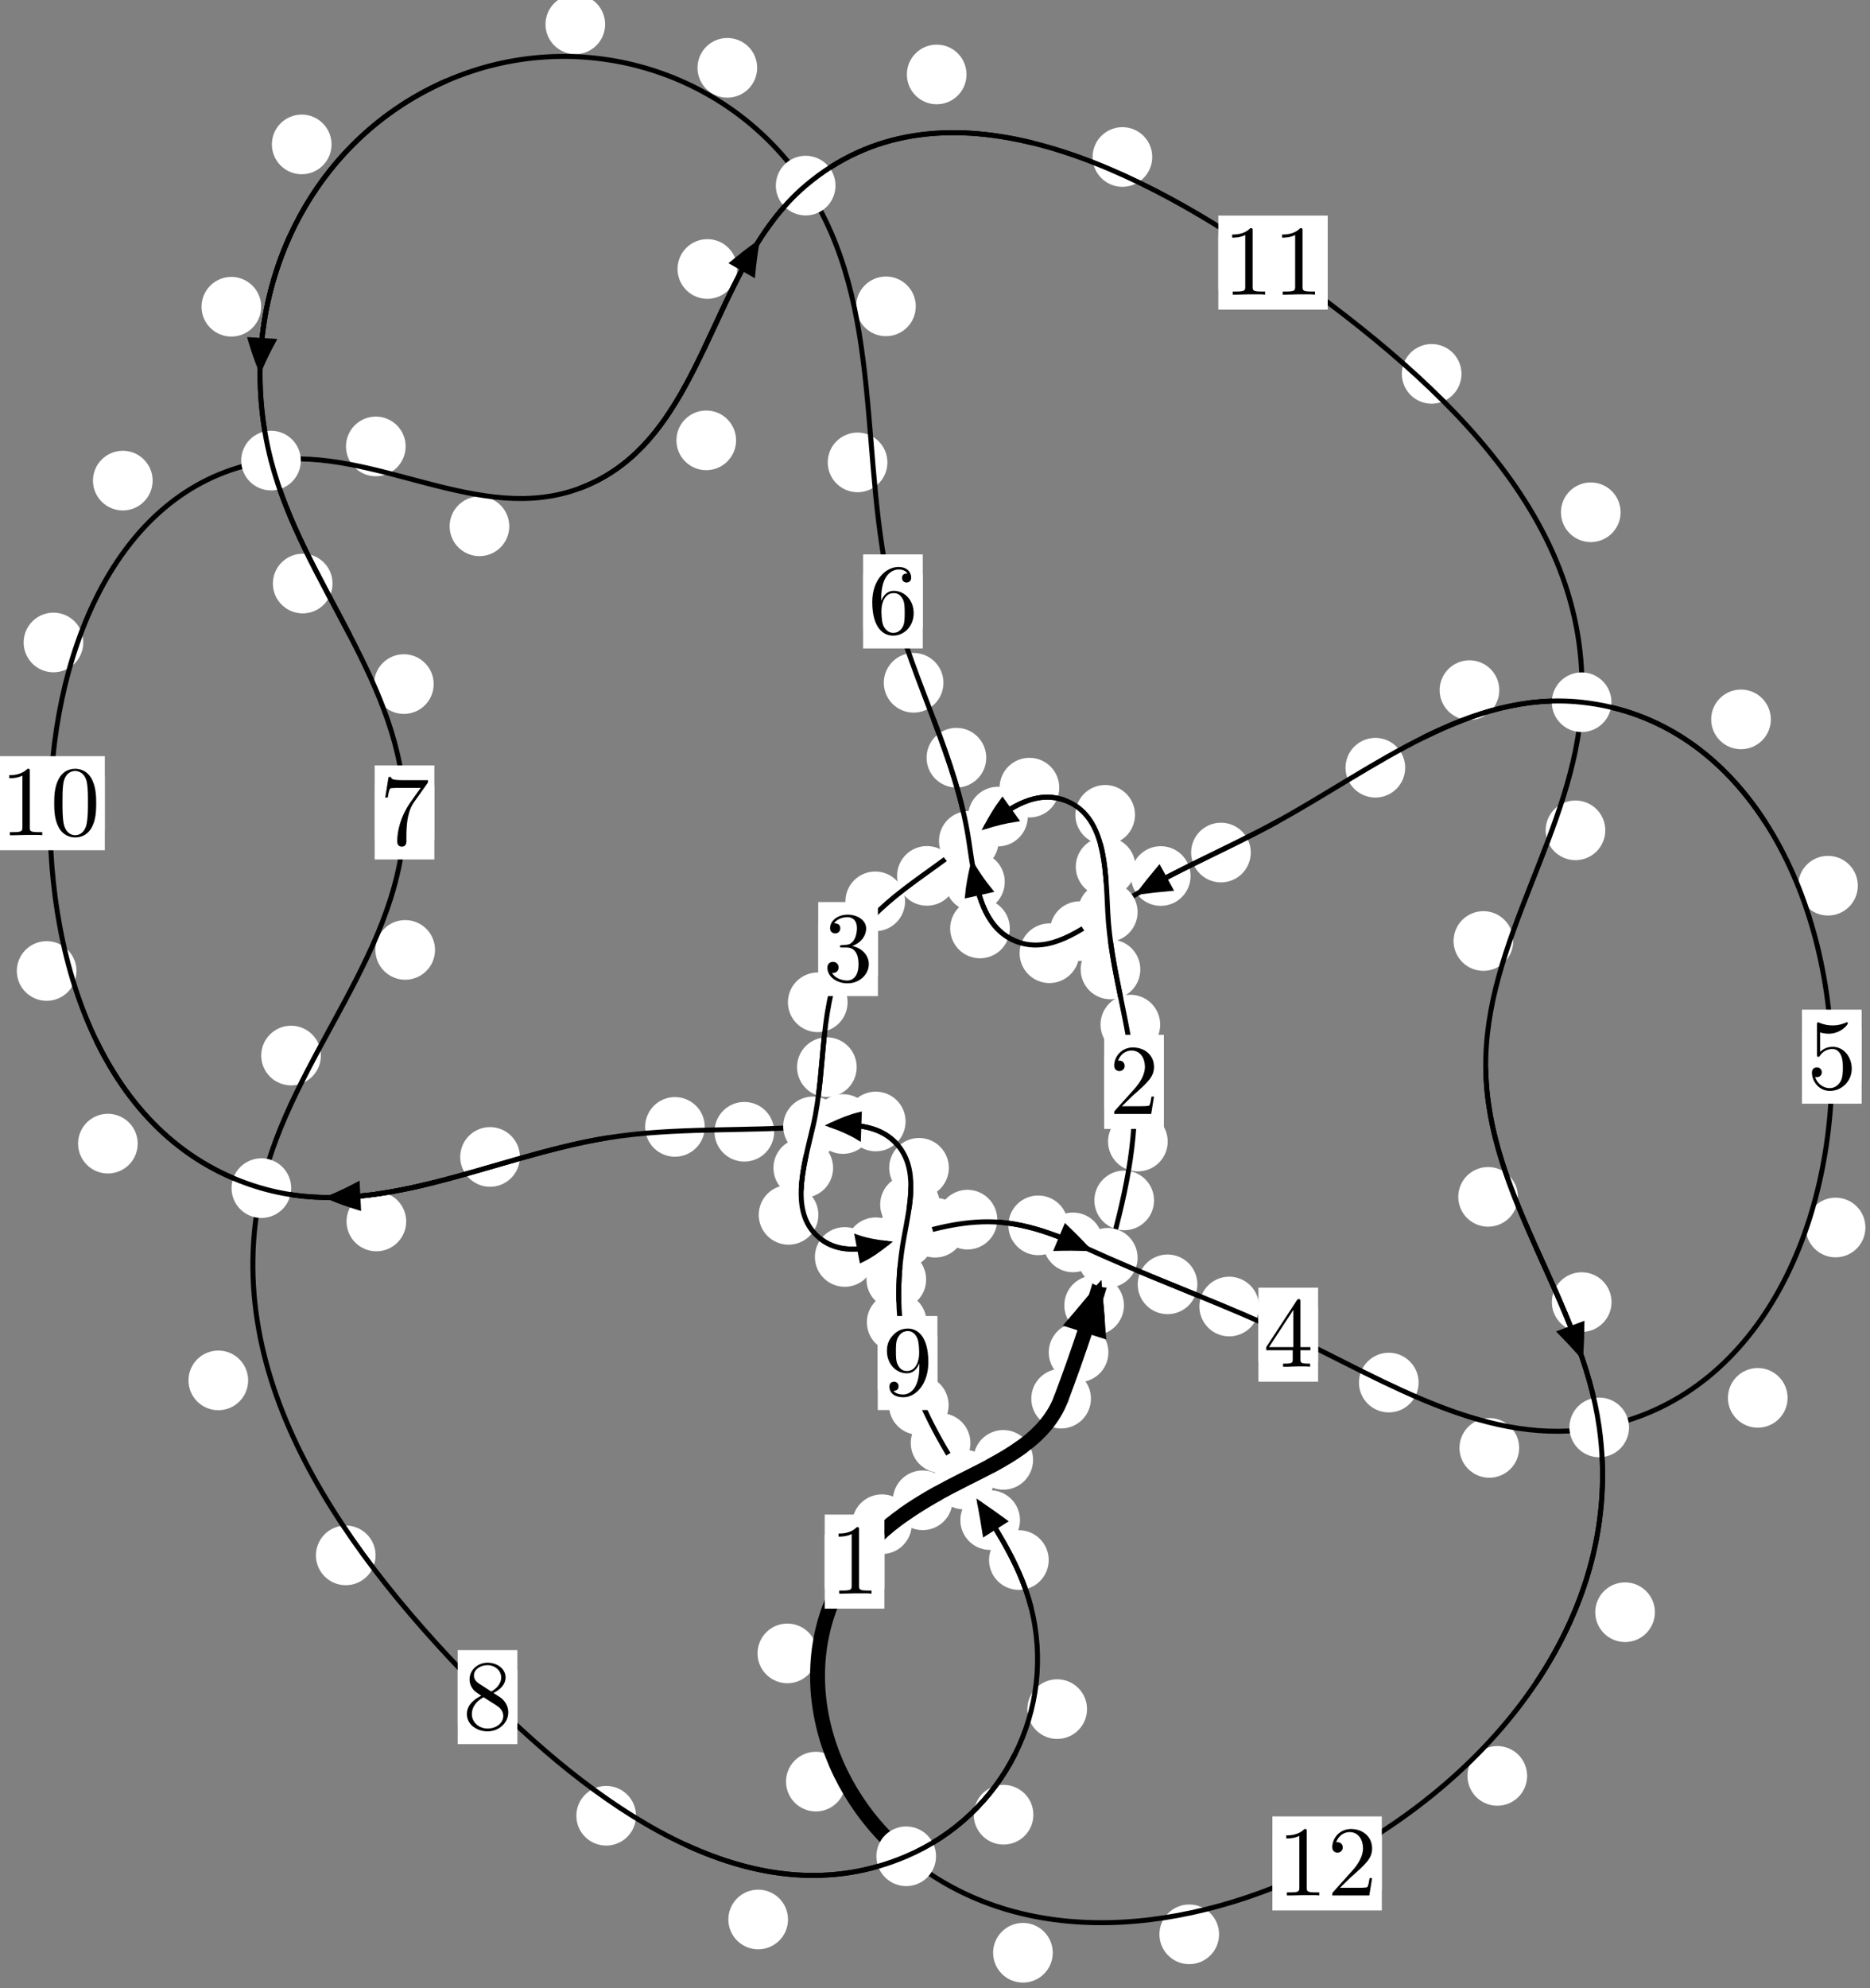 <?xml version="1.0"?>
<!-- Created by MetaPost 1.999 on 2021.07.05:2354 -->
<svg version="1.1" xmlns="http://www.w3.org/2000/svg" xmlns:xlink="http://www.w3.org/1999/xlink" width="187.378" height="199.156" viewBox="0 0 187.378 199.156">
<rect x="0" y="0" width="187.378" height="199.156" fill="#808080" stroke="none"/>
<!-- Original BoundingBox: -111.458649 -72.604385 75.919220 126.552048 -->
  <defs>
    <g transform="scale(0.01,0.01)" id="GLYPHcmr10_48">
      <path style="fill-rule: evenodd;" d="M460 -320C460 -400,455 -480,420 -554C374 -650,292 -666,250 -666C190 -666,117 -640,76 -547C44 -478,39 -400,39 -320C39 -245,43 -155,84 -79C127 2,200 22,249 22C303 22,379 1,423 -94C455 -163,460 -241,460 -320M249 -0C210 -0,151 -25,133 -121C122 -181,122 -273,122 -332C122 -396,122 -462,130 -516C149 -635,224 -644,249 -644C282 -644,348 -626,367 -527C377 -471,377 -395,377 -332C377 -257,377 -189,366 -125C351 -30,294 -0,249 -0"></path>
    </g>
    <g transform="scale(0.01,0.01)" id="GLYPHcmr10_49">
      <path style="fill-rule: evenodd;" d="M294 -640C294 -664,294 -666,271 -666C209 -602,121 -602,89 -602L89 -571C109 -571,168 -571,220 -597L220 -79C220 -43,217 -31,127 -31L95 -31L95 -0L257 -0L130 -3L217 -3L257 -3L297 -3L384 -3L419 -0L419 -31L387 -31C297 -31,294 -42,294 -79"></path>
    </g>
    <g transform="scale(0.01,0.01)" id="GLYPHcmr10_50">
      <path style="fill-rule: evenodd;" d="M127 -77L233 -180C389 -318,449 -372,449 -472C449 -586,359 -666,237 -666C124 -666,50 -574,50 -485C50 -429,100 -429,103 -429C120 -429,155 -441,155 -482C155 -508,137 -534,102 -534C94 -534,92 -534,89 -533C112 -598,166 -635,224 -635C315 -635,358 -554,358 -472C358 -392,308 -313,253 -251L61 -37C50 -26,50 -24,50 -0L421 -0L449 -174L424 -174C419 -144,412 -100,402 -85C395 -77,329 -77,307 -77"></path>
    </g>
    <g transform="scale(0.01,0.01)" id="GLYPHcmr10_51">
      <path style="fill-rule: evenodd;" d="M290 -352C372 -379,430 -449,430 -528C430 -610,342 -666,246 -666C145 -666,69 -606,69 -530C69 -497,91 -478,120 -478C151 -478,171 -500,171 -529C171 -579,124 -579,109 -579C140 -628,206 -641,242 -641C283 -641,338 -619,338 -529C338 -517,336 -459,310 -415C280 -367,246 -364,221 -363C213 -362,189 -360,182 -360C174 -359,167 -358,167 -348C167 -337,174 -337,191 -337L235 -337C317 -337,354 -269,354 -171C354 -35,285 -6,241 -6C198 -6,123 -23,88 -82C123 -77,154 -99,154 -137C154 -173,127 -193,98 -193C74 -193,42 -179,42 -135C42 -44,135 22,244 22C366 22,457 -69,457 -171C457 -253,394 -331,290 -352"></path>
    </g>
    <g transform="scale(0.01,0.01)" id="GLYPHcmr10_52">
      <path style="fill-rule: evenodd;" d="M294 -165L294 -78C294 -42,292 -31,218 -31L197 -31L197 -0L332 -0L238 -3L290 -3L332 -3L374 -3L427 -3L468 -0L468 -31L447 -31C373 -31,371 -42,371 -78L371 -165L471 -165L471 -196L371 -196L371 -651C371 -671,371 -677,355 -677C346 -677,343 -677,335 -665L28 -196L28 -165M300 -196L56 -196L300 -569"></path>
    </g>
    <g transform="scale(0.01,0.01)" id="GLYPHcmr10_53">
      <path style="fill-rule: evenodd;" d="M449 -201C449 -320,367 -420,259 -420C211 -420,168 -404,132 -369L132 -564C152 -558,185 -551,217 -551C340 -551,410 -642,410 -655C410 -661,407 -666,400 -666C399 -666,397 -666,392 -663C372 -654,323 -634,256 -634C216 -634,170 -641,123 -662C115 -665,113 -665,111 -665C101 -665,101 -657,101 -641L101 -345C101 -327,101 -319,115 -319C122 -319,124 -322,128 -328C139 -344,176 -398,257 -398C309 -398,334 -352,342 -334C358 -297,360 -258,360 -208C360 -173,360 -113,336 -71C312 -32,275 -6,229 -6C156 -6,99 -59,82 -118C85 -117,88 -116,99 -116C132 -116,149 -141,149 -165C149 -189,132 -214,99 -214C85 -214,50 -207,50 -161C50 -75,119 22,231 22C347 22,449 -74,449 -201"></path>
    </g>
    <g transform="scale(0.01,0.01)" id="GLYPHcmr10_54">
      <path style="fill-rule: evenodd;" d="M132 -328L132 -352C132 -605,256 -641,307 -641C331 -641,373 -635,395 -601C380 -601,340 -601,340 -556C340 -525,364 -510,386 -510C402 -510,432 -519,432 -558C432 -618,388 -666,305 -666C177 -666,42 -537,42 -316C42 -49,158 22,251 22C362 22,457 -72,457 -204C457 -331,368 -427,257 -427C189 -427,152 -376,132 -328M251 -6C188 -6,158 -66,152 -81C134 -128,134 -208,134 -226C134 -304,166 -404,256 -404C272 -404,318 -404,349 -342C367 -305,367 -254,367 -205C367 -157,367 -107,350 -71C320 -11,274 -6,251 -6"></path>
    </g>
    <g transform="scale(0.01,0.01)" id="GLYPHcmr10_55">
      <path style="fill-rule: evenodd;" d="M476 -609C485 -621,485 -623,485 -644L242 -644C120 -644,118 -657,114 -676L89 -676L56 -470L81 -470C84 -486,93 -549,106 -561C113 -567,191 -567,204 -567L411 -567C400 -551,321 -442,299 -409C209 -274,176 -135,176 -33C176 -23,176 22,222 22C268 22,268 -23,268 -33L268 -84C268 -139,271 -194,279 -248C283 -271,297 -357,341 -419"></path>
    </g>
    <g transform="scale(0.01,0.01)" id="GLYPHcmr10_56">
      <path style="fill-rule: evenodd;" d="M163 -457C117 -487,113 -521,113 -538C113 -599,178 -641,249 -641C322 -641,386 -589,386 -517C386 -460,347 -412,287 -377M309 -362C381 -399,430 -451,430 -517C430 -609,341 -666,250 -666C150 -666,69 -592,69 -499C69 -481,71 -436,113 -389C124 -377,161 -352,186 -335C128 -306,42 -250,42 -151C42 -45,144 22,249 22C362 22,457 -61,457 -168C457 -204,446 -249,408 -291C389 -312,373 -322,309 -362M209 -320L332 -242C360 -223,407 -193,407 -132C407 -58,332 -6,250 -6C164 -6,92 -68,92 -151C92 -209,124 -273,209 -320"></path>
    </g>
    <g transform="scale(0.01,0.01)" id="GLYPHcmr10_57">
      <path style="fill-rule: evenodd;" d="M367 -318L367 -286C367 -52,263 -6,205 -6C188 -6,134 -8,107 -42C151 -42,159 -71,159 -88C159 -119,135 -134,113 -134C97 -134,67 -125,67 -86C67 -19,121 22,206 22C335 22,457 -114,457 -329C457 -598,342 -666,253 -666C198 -666,149 -648,106 -603C65 -558,42 -516,42 -441C42 -316,130 -218,242 -218C303 -218,344 -260,367 -318M243 -241C227 -241,181 -241,150 -304C132 -341,132 -391,132 -440C132 -494,132 -541,153 -578C180 -628,218 -641,253 -641C299 -641,332 -607,349 -562C361 -530,365 -467,365 -421C365 -338,331 -241,243 -241"></path>
    </g>
  </defs>
  <path d="M111.064 135.47C111.064 134.677,110.749 133.917,110.188 133.356C109.628 132.796,108.868 132.481,108.075 132.481C107.282 132.481,106.522 132.796,105.962 133.356C105.401 133.917,105.086 134.677,105.086 135.47C105.086 136.262,105.401 137.022,105.962 137.583C106.522 138.143,107.282 138.458,108.075 138.458C108.868 138.458,109.628 138.143,110.188 137.583C110.749 137.022,111.064 136.262,111.064 135.47Z" style="fill: rgb(100%,100%,100%);stroke: none;"></path>
  <path d="M109.314 140.106C109.314 139.313,108.999 138.553,108.439 137.993C107.878 137.432,107.118 137.117,106.326 137.117C105.533 137.117,104.773 137.432,104.212 137.993C103.652 138.553,103.337 139.313,103.337 140.106C103.337 140.899,103.652 141.659,104.212 142.219C104.773 142.78,105.533 143.095,106.326 143.095C107.118 143.095,107.878 142.78,108.439 142.219C108.999 141.659,109.314 140.899,109.314 140.106Z" style="fill: rgb(100%,100%,100%);stroke: none;"></path>
  <path d="M115.637 120.249C115.637 119.456,115.322 118.696,114.762 118.136C114.201 117.575,113.441 117.26,112.648 117.26C111.856 117.26,111.096 117.575,110.535 118.136C109.975 118.696,109.66 119.456,109.66 120.249C109.66 121.042,109.975 121.802,110.535 122.362C111.096 122.923,111.856 123.238,112.648 123.238C113.441 123.238,114.201 122.923,114.762 122.362C115.322 121.802,115.637 121.042,115.637 120.249Z" style="fill: rgb(100%,100%,100%);stroke: none;"></path>
  <path d="M112.623 130.764C112.623 129.971,112.308 129.211,111.748 128.65C111.187 128.09,110.427 127.775,109.635 127.775C108.842 127.775,108.082 128.09,107.521 128.65C106.961 129.211,106.646 129.971,106.646 130.764C106.646 131.556,106.961 132.317,107.521 132.877C108.082 133.438,108.842 133.752,109.635 133.752C110.427 133.752,111.187 133.438,111.748 132.877C112.308 132.317,112.623 131.556,112.623 130.764Z" style="fill: rgb(100%,100%,100%);stroke: none;"></path>
  <path d="M116.252 102.638C116.252 101.845,115.937 101.085,115.377 100.524C114.816 99.964,114.056 99.649,113.264 99.649C112.471 99.649,111.711 99.964,111.15 100.524C110.59 101.085,110.275 101.845,110.275 102.638C110.275 103.43,110.59 104.19,111.15 104.751C111.711 105.311,112.471 105.626,113.264 105.626C114.056 105.626,114.816 105.311,115.377 104.751C115.937 104.19,116.252 103.43,116.252 102.638Z" style="fill: rgb(100%,100%,100%);stroke: none;"></path>
  <path d="M117.007 114.354C117.007 113.561,116.692 112.801,116.132 112.241C115.571 111.68,114.811 111.365,114.018 111.365C113.226 111.365,112.466 111.68,111.905 112.241C111.345 112.801,111.03 113.561,111.03 114.354C111.03 115.147,111.345 115.907,111.905 116.467C112.466 117.028,113.226 117.343,114.018 117.343C114.811 117.343,115.571 117.028,116.132 116.467C116.692 115.907,117.007 115.147,117.007 114.354Z" style="fill: rgb(100%,100%,100%);stroke: none;"></path>
  <path d="M113.773 86.826C113.773 86.034,113.458 85.273,112.897 84.713C112.337 84.152,111.577 83.838,110.784 83.838C109.991 83.838,109.231 84.152,108.671 84.713C108.11 85.273,107.795 86.034,107.795 86.826C107.795 87.619,108.11 88.379,108.671 88.94C109.231 89.5,109.991 89.815,110.784 89.815C111.577 89.815,112.337 89.5,112.897 88.94C113.458 88.379,113.773 87.619,113.773 86.826Z" style="fill: rgb(100%,100%,100%);stroke: none;"></path>
  <path d="M114.262 97.112C114.262 96.319,113.947 95.559,113.387 94.998C112.826 94.438,112.066 94.123,111.274 94.123C110.481 94.123,109.721 94.438,109.16 94.998C108.6 95.559,108.285 96.319,108.285 97.112C108.285 97.904,108.6 98.665,109.16 99.225C109.721 99.786,110.481 100.101,111.274 100.101C112.066 100.101,112.826 99.786,113.387 99.225C113.947 98.665,114.262 97.904,114.262 97.112Z" style="fill: rgb(100%,100%,100%);stroke: none;"></path>
  <path d="M106.14 78.902C106.14 78.109,105.825 77.349,105.264 76.789C104.704 76.228,103.944 75.913,103.151 75.913C102.358 75.913,101.598 76.228,101.038 76.789C100.477 77.349,100.162 78.109,100.162 78.902C100.162 79.695,100.477 80.455,101.038 81.016C101.598 81.576,102.358 81.891,103.151 81.891C103.944 81.891,104.704 81.576,105.264 81.016C105.825 80.455,106.14 79.695,106.14 78.902Z" style="fill: rgb(100%,100%,100%);stroke: none;"></path>
  <path d="M113.73 81.624C113.73 80.832,113.415 80.072,112.855 79.511C112.294 78.951,111.534 78.636,110.741 78.636C109.949 78.636,109.189 78.951,108.628 79.511C108.068 80.072,107.753 80.832,107.753 81.624C107.753 82.417,108.068 83.177,108.628 83.738C109.189 84.298,109.949 84.613,110.741 84.613C111.534 84.613,112.294 84.298,112.855 83.738C113.415 83.177,113.73 82.417,113.73 81.624Z" style="fill: rgb(100%,100%,100%);stroke: none;"></path>
  <path d="M95.867 87.74C95.867 86.948,95.552 86.187,94.992 85.627C94.431 85.066,93.671 84.752,92.878 84.752C92.086 84.752,91.325 85.066,90.765 85.627C90.204 86.187,89.89 86.948,89.89 87.74C89.89 88.533,90.204 89.293,90.765 89.854C91.325 90.414,92.086 90.729,92.878 90.729C93.671 90.729,94.431 90.414,94.992 89.854C95.552 89.293,95.867 88.533,95.867 87.74Z" style="fill: rgb(100%,100%,100%);stroke: none;"></path>
  <path d="M102.984 81.799C102.984 81.006,102.669 80.246,102.108 79.686C101.548 79.125,100.788 78.81,99.995 78.81C99.202 78.81,98.442 79.125,97.882 79.686C97.321 80.246,97.006 81.006,97.006 81.799C97.006 82.592,97.321 83.352,97.882 83.912C98.442 84.473,99.202 84.788,99.995 84.788C100.788 84.788,101.548 84.473,102.108 83.912C102.669 83.352,102.984 82.592,102.984 81.799Z" style="fill: rgb(100%,100%,100%);stroke: none;"></path>
  <path d="M84.929 100.406C84.929 99.613,84.614 98.853,84.053 98.292C83.493 97.732,82.733 97.417,81.94 97.417C81.147 97.417,80.387 97.732,79.827 98.292C79.266 98.853,78.951 99.613,78.951 100.406C78.951 101.198,79.266 101.958,79.827 102.519C80.387 103.079,81.147 103.394,81.94 103.394C82.733 103.394,83.493 103.079,84.053 102.519C84.614 101.958,84.929 101.198,84.929 100.406Z" style="fill: rgb(100%,100%,100%);stroke: none;"></path>
  <path d="M90.691 90.293C90.691 89.5,90.376 88.74,89.815 88.179C89.255 87.619,88.495 87.304,87.702 87.304C86.909 87.304,86.149 87.619,85.589 88.179C85.028 88.74,84.713 89.5,84.713 90.293C84.713 91.085,85.028 91.846,85.589 92.406C86.149 92.966,86.909 93.281,87.702 93.281C88.495 93.281,89.255 92.966,89.815 92.406C90.376 91.846,90.691 91.085,90.691 90.293Z" style="fill: rgb(100%,100%,100%);stroke: none;"></path>
  <path d="M83.479 116.995C83.479 116.202,83.164 115.442,82.604 114.882C82.043 114.321,81.283 114.006,80.49 114.006C79.698 114.006,78.937 114.321,78.377 114.882C77.816 115.442,77.502 116.202,77.502 116.995C77.502 117.788,77.816 118.548,78.377 119.108C78.937 119.669,79.698 119.984,80.49 119.984C81.283 119.984,82.043 119.669,82.604 119.108C83.164 118.548,83.479 117.788,83.479 116.995Z" style="fill: rgb(100%,100%,100%);stroke: none;"></path>
  <path d="M85.842 106.901C85.842 106.109,85.527 105.349,84.966 104.788C84.406 104.228,83.646 103.913,82.853 103.913C82.06 103.913,81.3 104.228,80.74 104.788C80.179 105.349,79.864 106.109,79.864 106.901C79.864 107.694,80.179 108.454,80.74 109.015C81.3 109.575,82.06 109.89,82.853 109.89C83.646 109.89,84.406 109.575,84.966 109.015C85.527 108.454,85.842 107.694,85.842 106.901Z" style="fill: rgb(100%,100%,100%);stroke: none;"></path>
  <path d="M87.631 125.914C87.631 125.122,87.316 124.361,86.756 123.801C86.195 123.24,85.435 122.926,84.642 122.926C83.85 122.926,83.089 123.24,82.529 123.801C81.969 124.361,81.654 125.122,81.654 125.914C81.654 126.707,81.969 127.467,82.529 128.028C83.089 128.588,83.85 128.903,84.642 128.903C85.435 128.903,86.195 128.588,86.756 128.028C87.316 127.467,87.631 126.707,87.631 125.914Z" style="fill: rgb(100%,100%,100%);stroke: none;"></path>
  <path d="M82.003 121.697C82.003 120.904,81.688 120.144,81.128 119.583C80.567 119.023,79.807 118.708,79.015 118.708C78.222 118.708,77.462 119.023,76.901 119.583C76.341 120.144,76.026 120.904,76.026 121.697C76.026 122.489,76.341 123.249,76.901 123.81C77.462 124.37,78.222 124.685,79.015 124.685C79.807 124.685,80.567 124.37,81.128 123.81C81.688 123.249,82.003 122.489,82.003 121.697Z" style="fill: rgb(100%,100%,100%);stroke: none;"></path>
  <path d="M96.688 122.985C96.688 122.192,96.373 121.432,95.813 120.871C95.252 120.311,94.492 119.996,93.699 119.996C92.907 119.996,92.147 120.311,91.586 120.871C91.026 121.432,90.711 122.192,90.711 122.985C90.711 123.777,91.026 124.538,91.586 125.098C92.147 125.659,92.907 125.973,93.699 125.973C94.492 125.973,95.252 125.659,95.813 125.098C96.373 124.538,96.688 123.777,96.688 122.985Z" style="fill: rgb(100%,100%,100%);stroke: none;"></path>
  <path d="M90.744 124.942C90.744 124.149,90.429 123.389,89.868 122.829C89.308 122.268,88.548 121.953,87.755 121.953C86.962 121.953,86.202 122.268,85.642 122.829C85.081 123.389,84.766 124.149,84.766 124.942C84.766 125.735,85.081 126.495,85.642 127.055C86.202 127.616,86.962 127.931,87.755 127.931C88.548 127.931,89.308 127.616,89.868 127.055C90.429 126.495,90.744 125.735,90.744 124.942Z" style="fill: rgb(100%,100%,100%);stroke: none;"></path>
  <path d="M107.02 122.747C107.02 121.955,106.705 121.194,106.144 120.634C105.584 120.074,104.824 119.759,104.031 119.759C103.238 119.759,102.478 120.074,101.918 120.634C101.357 121.194,101.042 121.955,101.042 122.747C101.042 123.54,101.357 124.3,101.918 124.861C102.478 125.421,103.238 125.736,104.031 125.736C104.824 125.736,105.584 125.421,106.144 124.861C106.705 124.3,107.02 123.54,107.02 122.747Z" style="fill: rgb(100%,100%,100%);stroke: none;"></path>
  <path d="M99.929 122.178C99.929 121.385,99.614 120.625,99.053 120.064C98.493 119.504,97.732 119.189,96.94 119.189C96.147 119.189,95.387 119.504,94.826 120.064C94.266 120.625,93.951 121.385,93.951 122.178C93.951 122.97,94.266 123.731,94.826 124.291C95.387 124.852,96.147 125.166,96.94 125.166C97.732 125.166,98.493 124.852,99.053 124.291C99.614 123.731,99.929 122.97,99.929 122.178Z" style="fill: rgb(100%,100%,100%);stroke: none;"></path>
  <path d="M119.979 128.657C119.979 127.865,119.665 127.105,119.104 126.544C118.544 125.984,117.783 125.669,116.991 125.669C116.198 125.669,115.438 125.984,114.877 126.544C114.317 127.105,114.002 127.865,114.002 128.657C114.002 129.45,114.317 130.21,114.877 130.771C115.438 131.331,116.198 131.646,116.991 131.646C117.783 131.646,118.544 131.331,119.104 130.771C119.665 130.21,119.979 129.45,119.979 128.657Z" style="fill: rgb(100%,100%,100%);stroke: none;"></path>
  <path d="M110.506 124.455C110.506 123.662,110.191 122.902,109.631 122.342C109.07 121.781,108.31 121.466,107.517 121.466C106.725 121.466,105.964 121.781,105.404 122.342C104.844 122.902,104.529 123.662,104.529 124.455C104.529 125.248,104.844 126.008,105.404 126.568C105.964 127.129,106.725 127.444,107.517 127.444C108.31 127.444,109.07 127.129,109.631 126.568C110.191 126.008,110.506 125.248,110.506 124.455Z" style="fill: rgb(100%,100%,100%);stroke: none;"></path>
  <path d="M142.148 138.497C142.148 137.705,141.833 136.944,141.272 136.384C140.712 135.823,139.951 135.508,139.159 135.508C138.366 135.508,137.606 135.823,137.045 136.384C136.485 136.944,136.17 137.705,136.17 138.497C136.17 139.29,136.485 140.05,137.045 140.611C137.606 141.171,138.366 141.486,139.159 141.486C139.951 141.486,140.712 141.171,141.272 140.611C141.833 140.05,142.148 139.29,142.148 138.497Z" style="fill: rgb(100%,100%,100%);stroke: none;"></path>
  <path d="M126.158 130.88C126.158 130.087,125.843 129.327,125.283 128.767C124.722 128.206,123.962 127.891,123.17 127.891C122.377 127.891,121.617 128.206,121.056 128.767C120.496 129.327,120.181 130.087,120.181 130.88C120.181 131.673,120.496 132.433,121.056 132.993C121.617 133.554,122.377 133.869,123.17 133.869C123.962 133.869,124.722 133.554,125.283 132.993C125.843 132.433,126.158 131.673,126.158 130.88Z" style="fill: rgb(100%,100%,100%);stroke: none;"></path>
  <path d="M179.12 140.03C179.12 139.237,178.805 138.477,178.244 137.916C177.684 137.356,176.924 137.041,176.131 137.041C175.338 137.041,174.578 137.356,174.018 137.916C173.457 138.477,173.142 139.237,173.142 140.03C173.142 140.822,173.457 141.583,174.018 142.143C174.578 142.703,175.338 143.018,176.131 143.018C176.924 143.018,177.684 142.703,178.244 142.143C178.805 141.583,179.12 140.822,179.12 140.03Z" style="fill: rgb(100%,100%,100%);stroke: none;"></path>
  <path d="M152.221 145.042C152.221 144.25,151.906 143.49,151.345 142.929C150.785 142.369,150.025 142.054,149.232 142.054C148.439 142.054,147.679 142.369,147.119 142.929C146.558 143.49,146.243 144.25,146.243 145.042C146.243 145.835,146.558 146.595,147.119 147.156C147.679 147.716,148.439 148.031,149.232 148.031C150.025 148.031,150.785 147.716,151.345 147.156C151.906 146.595,152.221 145.835,152.221 145.042Z" style="fill: rgb(100%,100%,100%);stroke: none;"></path>
  <path d="M186.158 88.723C186.158 87.931,185.843 87.17,185.283 86.61C184.722 86.049,183.962 85.735,183.169 85.735C182.377 85.735,181.616 86.049,181.056 86.61C180.495 87.17,180.18 87.931,180.18 88.723C180.18 89.516,180.495 90.276,181.056 90.837C181.616 91.397,182.377 91.712,183.169 91.712C183.962 91.712,184.722 91.397,185.283 90.837C185.843 90.276,186.158 89.516,186.158 88.723Z" style="fill: rgb(100%,100%,100%);stroke: none;"></path>
  <path d="M186.919 122.963C186.919 122.17,186.604 121.41,186.044 120.85C185.483 120.289,184.723 119.974,183.93 119.974C183.138 119.974,182.378 120.289,181.817 120.85C181.257 121.41,180.942 122.17,180.942 122.963C180.942 123.756,181.257 124.516,181.817 125.076C182.378 125.637,183.138 125.952,183.93 125.952C184.723 125.952,185.483 125.637,186.044 125.076C186.604 124.516,186.919 123.756,186.919 122.963Z" style="fill: rgb(100%,100%,100%);stroke: none;"></path>
  <path d="M150.232 69.135C150.232 68.342,149.917 67.582,149.357 67.022C148.796 66.461,148.036 66.146,147.244 66.146C146.451 66.146,145.691 66.461,145.13 67.022C144.57 67.582,144.255 68.342,144.255 69.135C144.255 69.928,144.57 70.688,145.13 71.248C145.691 71.809,146.451 72.124,147.244 72.124C148.036 72.124,148.796 71.809,149.357 71.248C149.917 70.688,150.232 69.928,150.232 69.135Z" style="fill: rgb(100%,100%,100%);stroke: none;"></path>
  <path d="M177.441 72.064C177.441 71.271,177.126 70.511,176.565 69.95C176.005 69.39,175.245 69.075,174.452 69.075C173.659 69.075,172.899 69.39,172.339 69.95C171.778 70.511,171.463 71.271,171.463 72.064C171.463 72.856,171.778 73.617,172.339 74.177C172.899 74.738,173.659 75.052,174.452 75.052C175.245 75.052,176.005 74.738,176.565 74.177C177.126 73.617,177.441 72.856,177.441 72.064Z" style="fill: rgb(100%,100%,100%);stroke: none;"></path>
  <path d="M125.33 85.403C125.33 84.61,125.015 83.85,124.455 83.29C123.894 82.729,123.134 82.414,122.341 82.414C121.549 82.414,120.788 82.729,120.228 83.29C119.667 83.85,119.353 84.61,119.353 85.403C119.353 86.196,119.667 86.956,120.228 87.516C120.788 88.077,121.549 88.392,122.341 88.392C123.134 88.392,123.894 88.077,124.455 87.516C125.015 86.956,125.33 86.196,125.33 85.403Z" style="fill: rgb(100%,100%,100%);stroke: none;"></path>
  <path d="M140.803 76.905C140.803 76.113,140.488 75.353,139.927 74.792C139.367 74.232,138.607 73.917,137.814 73.917C137.021 73.917,136.261 74.232,135.701 74.792C135.14 75.353,134.825 76.113,134.825 76.905C134.825 77.698,135.14 78.458,135.701 79.019C136.261 79.579,137.021 79.894,137.814 79.894C138.607 79.894,139.367 79.579,139.927 79.019C140.488 78.458,140.803 77.698,140.803 76.905Z" style="fill: rgb(100%,100%,100%);stroke: none;"></path>
  <path d="M111.182 93.276C111.182 92.483,110.867 91.723,110.307 91.162C109.746 90.602,108.986 90.287,108.193 90.287C107.401 90.287,106.641 90.602,106.08 91.162C105.52 91.723,105.205 92.483,105.205 93.276C105.205 94.068,105.52 94.828,106.08 95.389C106.641 95.949,107.401 96.264,108.193 96.264C108.986 96.264,109.746 95.949,110.307 95.389C110.867 94.828,111.182 94.068,111.182 93.276Z" style="fill: rgb(100%,100%,100%);stroke: none;"></path>
  <path d="M119.298 87.754C119.298 86.962,118.983 86.201,118.423 85.641C117.862 85.081,117.102 84.766,116.309 84.766C115.517 84.766,114.757 85.081,114.196 85.641C113.636 86.201,113.321 86.962,113.321 87.754C113.321 88.547,113.636 89.307,114.196 89.868C114.757 90.428,115.517 90.743,116.309 90.743C117.102 90.743,117.862 90.428,118.423 89.868C118.983 89.307,119.298 88.547,119.298 87.754Z" style="fill: rgb(100%,100%,100%);stroke: none;"></path>
  <path d="M101.187 93.008C101.187 92.216,100.872 91.455,100.311 90.895C99.751 90.334,98.991 90.019,98.198 90.019C97.405 90.019,96.645 90.334,96.085 90.895C95.524 91.455,95.209 92.216,95.209 93.008C95.209 93.801,95.524 94.561,96.085 95.122C96.645 95.682,97.405 95.997,98.198 95.997C98.991 95.997,99.751 95.682,100.311 95.122C100.872 94.561,101.187 93.801,101.187 93.008Z" style="fill: rgb(100%,100%,100%);stroke: none;"></path>
  <path d="M108.145 95.489C108.145 94.696,107.83 93.936,107.269 93.375C106.709 92.815,105.948 92.5,105.156 92.5C104.363 92.5,103.603 92.815,103.042 93.375C102.482 93.936,102.167 94.696,102.167 95.489C102.167 96.281,102.482 97.041,103.042 97.602C103.603 98.162,104.363 98.477,105.156 98.477C105.948 98.477,106.709 98.162,107.269 97.602C107.83 97.041,108.145 96.281,108.145 95.489Z" style="fill: rgb(100%,100%,100%);stroke: none;"></path>
  <path d="M98.823 75.902C98.823 75.109,98.508 74.349,97.947 73.789C97.387 73.228,96.627 72.913,95.834 72.913C95.041 72.913,94.281 73.228,93.721 73.789C93.16 74.349,92.845 75.109,92.845 75.902C92.845 76.695,93.16 77.455,93.721 78.015C94.281 78.576,95.041 78.891,95.834 78.891C96.627 78.891,97.387 78.576,97.947 78.015C98.508 77.455,98.823 76.695,98.823 75.902Z" style="fill: rgb(100%,100%,100%);stroke: none;"></path>
  <path d="M100.679 88.339C100.679 87.547,100.365 86.787,99.804 86.226C99.244 85.666,98.483 85.351,97.691 85.351C96.898 85.351,96.138 85.666,95.577 86.226C95.017 86.787,94.702 87.547,94.702 88.339C94.702 89.132,95.017 89.892,95.577 90.453C96.138 91.013,96.898 91.328,97.691 91.328C98.483 91.328,99.244 91.013,99.804 90.453C100.365 89.892,100.679 89.132,100.679 88.339Z" style="fill: rgb(100%,100%,100%);stroke: none;"></path>
  <path d="M88.919 46.32C88.919 45.527,88.604 44.767,88.043 44.207C87.483 43.646,86.722 43.331,85.93 43.331C85.137 43.331,84.377 43.646,83.816 44.207C83.256 44.767,82.941 45.527,82.941 46.32C82.941 47.113,83.256 47.873,83.816 48.433C84.377 48.994,85.137 49.309,85.93 49.309C86.722 49.309,87.483 48.994,88.043 48.433C88.604 47.873,88.919 47.113,88.919 46.32Z" style="fill: rgb(100%,100%,100%);stroke: none;"></path>
  <path d="M94.535 68.399C94.535 67.606,94.22 66.846,93.66 66.285C93.099 65.725,92.339 65.41,91.547 65.41C90.754 65.41,89.994 65.725,89.433 66.285C88.873 66.846,88.558 67.606,88.558 68.399C88.558 69.191,88.873 69.951,89.433 70.512C89.994 71.072,90.754 71.387,91.547 71.387C92.339 71.387,93.099 71.072,93.66 70.512C94.22 69.951,94.535 69.191,94.535 68.399Z" style="fill: rgb(100%,100%,100%);stroke: none;"></path>
  <path d="M75.869 6.794C75.869 6.001,75.555 5.241,74.994 4.681C74.434 4.12,73.673 3.805,72.881 3.805C72.088 3.805,71.328 4.12,70.767 4.681C70.207 5.241,69.892 6.001,69.892 6.794C69.892 7.587,70.207 8.347,70.767 8.907C71.328 9.468,72.088 9.783,72.881 9.783C73.673 9.783,74.434 9.468,74.994 8.907C75.555 8.347,75.869 7.587,75.869 6.794Z" style="fill: rgb(100%,100%,100%);stroke: none;"></path>
  <path d="M91.763 30.688C91.763 29.896,91.448 29.135,90.888 28.575C90.327 28.014,89.567 27.7,88.775 27.7C87.982 27.7,87.222 28.014,86.661 28.575C86.101 29.135,85.786 29.896,85.786 30.688C85.786 31.481,86.101 32.241,86.661 32.802C87.222 33.362,87.982 33.677,88.775 33.677C89.567 33.677,90.327 33.362,90.888 32.802C91.448 32.241,91.763 31.481,91.763 30.688Z" style="fill: rgb(100%,100%,100%);stroke: none;"></path>
  <path d="M33.22 14.467C33.22 13.674,32.905 12.914,32.345 12.354C31.784 11.793,31.024 11.478,30.231 11.478C29.439 11.478,28.678 11.793,28.118 12.354C27.558 12.914,27.243 13.674,27.243 14.467C27.243 15.26,27.558 16.02,28.118 16.58C28.678 17.141,29.439 17.456,30.231 17.456C31.024 17.456,31.784 17.141,32.345 16.58C32.905 16.02,33.22 15.26,33.22 14.467Z" style="fill: rgb(100%,100%,100%);stroke: none;"></path>
  <path d="M60.638 2.437C60.638 1.644,60.323 0.884,59.763 0.323C59.202 -0.237,58.442 -0.552,57.649 -0.552C56.857 -0.552,56.096 -0.237,55.536 0.323C54.975 0.884,54.66 1.644,54.66 2.437C54.66 3.229,54.975 3.99,55.536 4.55C56.096 5.11,56.857 5.425,57.649 5.425C58.442 5.425,59.202 5.11,59.763 4.55C60.323 3.99,60.638 3.229,60.638 2.437Z" style="fill: rgb(100%,100%,100%);stroke: none;"></path>
  <path d="M33.32 58.456C33.32 57.663,33.005 56.903,32.445 56.343C31.884 55.782,31.124 55.467,30.332 55.467C29.539 55.467,28.779 55.782,28.218 56.343C27.658 56.903,27.343 57.663,27.343 58.456C27.343 59.249,27.658 60.009,28.218 60.569C28.779 61.13,29.539 61.445,30.332 61.445C31.124 61.445,31.884 61.13,32.445 60.569C33.005 60.009,33.32 59.249,33.32 58.456Z" style="fill: rgb(100%,100%,100%);stroke: none;"></path>
  <path d="M26.171 30.727C26.171 29.935,25.856 29.174,25.295 28.614C24.735 28.054,23.975 27.739,23.182 27.739C22.389 27.739,21.629 28.054,21.069 28.614C20.508 29.174,20.193 29.935,20.193 30.727C20.193 31.52,20.508 32.28,21.069 32.841C21.629 33.401,22.389 33.716,23.182 33.716C23.975 33.716,24.735 33.401,25.295 32.841C25.856 32.28,26.171 31.52,26.171 30.727Z" style="fill: rgb(100%,100%,100%);stroke: none;"></path>
  <path d="M43.591 95.157C43.591 94.364,43.277 93.604,42.716 93.043C42.156 92.483,41.395 92.168,40.603 92.168C39.81 92.168,39.05 92.483,38.489 93.043C37.929 93.604,37.614 94.364,37.614 95.157C37.614 95.949,37.929 96.709,38.489 97.27C39.05 97.83,39.81 98.145,40.603 98.145C41.395 98.145,42.156 97.83,42.716 97.27C43.277 96.709,43.591 95.949,43.591 95.157Z" style="fill: rgb(100%,100%,100%);stroke: none;"></path>
  <path d="M43.456 68.528C43.456 67.735,43.141 66.975,42.581 66.415C42.02 65.854,41.26 65.539,40.467 65.539C39.675 65.539,38.915 65.854,38.354 66.415C37.794 66.975,37.479 67.735,37.479 68.528C37.479 69.321,37.794 70.081,38.354 70.641C38.915 71.202,39.675 71.517,40.467 71.517C41.26 71.517,42.02 71.202,42.581 70.641C43.141 70.081,43.456 69.321,43.456 68.528Z" style="fill: rgb(100%,100%,100%);stroke: none;"></path>
  <path d="M24.864 138.278C24.864 137.485,24.549 136.725,23.989 136.165C23.429 135.604,22.668 135.289,21.876 135.289C21.083 135.289,20.323 135.604,19.762 136.165C19.202 136.725,18.887 137.485,18.887 138.278C18.887 139.071,19.202 139.831,19.762 140.391C20.323 140.952,21.083 141.267,21.876 141.267C22.668 141.267,23.429 140.952,23.989 140.391C24.549 139.831,24.864 139.071,24.864 138.278Z" style="fill: rgb(100%,100%,100%);stroke: none;"></path>
  <path d="M32.153 105.738C32.153 104.945,31.838 104.185,31.278 103.625C30.717 103.064,29.957 102.749,29.165 102.749C28.372 102.749,27.612 103.064,27.051 103.625C26.491 104.185,26.176 104.945,26.176 105.738C26.176 106.531,26.491 107.291,27.051 107.851C27.612 108.412,28.372 108.727,29.165 108.727C29.957 108.727,30.717 108.412,31.278 107.851C31.838 107.291,32.153 106.531,32.153 105.738Z" style="fill: rgb(100%,100%,100%);stroke: none;"></path>
  <path d="M63.729 181.892C63.729 181.099,63.414 180.339,62.854 179.778C62.293 179.218,61.533 178.903,60.741 178.903C59.948 178.903,59.188 179.218,58.627 179.778C58.067 180.339,57.752 181.099,57.752 181.892C57.752 182.684,58.067 183.445,58.627 184.005C59.188 184.566,59.948 184.88,60.741 184.88C61.533 184.88,62.293 184.566,62.854 184.005C63.414 183.445,63.729 182.684,63.729 181.892Z" style="fill: rgb(100%,100%,100%);stroke: none;"></path>
  <path d="M37.634 155.807C37.634 155.015,37.319 154.255,36.759 153.694C36.198 153.134,35.438 152.819,34.645 152.819C33.853 152.819,33.092 153.134,32.532 153.694C31.971 154.255,31.656 155.015,31.656 155.807C31.656 156.6,31.971 157.36,32.532 157.921C33.092 158.481,33.853 158.796,34.645 158.796C35.438 158.796,36.198 158.481,36.759 157.921C37.319 157.36,37.634 156.6,37.634 155.807Z" style="fill: rgb(100%,100%,100%);stroke: none;"></path>
  <path d="M103.546 181.788C103.546 180.996,103.231 180.235,102.671 179.675C102.11 179.114,101.35 178.799,100.558 178.799C99.765 178.799,99.005 179.114,98.444 179.675C97.884 180.235,97.569 180.996,97.569 181.788C97.569 182.581,97.884 183.341,98.444 183.902C99.005 184.462,99.765 184.777,100.558 184.777C101.35 184.777,102.11 184.462,102.671 183.902C103.231 183.341,103.546 182.581,103.546 181.788Z" style="fill: rgb(100%,100%,100%);stroke: none;"></path>
  <path d="M78.96 192.283C78.96 191.49,78.645 190.73,78.084 190.169C77.524 189.609,76.763 189.294,75.971 189.294C75.178 189.294,74.418 189.609,73.857 190.169C73.297 190.73,72.982 191.49,72.982 192.283C72.982 193.075,73.297 193.836,73.857 194.396C74.418 194.956,75.178 195.271,75.971 195.271C76.763 195.271,77.524 194.956,78.084 194.396C78.645 193.836,78.96 193.075,78.96 192.283Z" style="fill: rgb(100%,100%,100%);stroke: none;"></path>
  <path d="M105.082 156.276C105.082 155.483,104.767 154.723,104.206 154.163C103.646 153.602,102.886 153.287,102.093 153.287C101.3 153.287,100.54 153.602,99.98 154.163C99.419 154.723,99.104 155.483,99.104 156.276C99.104 157.069,99.419 157.829,99.98 158.389C100.54 158.95,101.3 159.265,102.093 159.265C102.886 159.265,103.646 158.95,104.206 158.389C104.767 157.829,105.082 157.069,105.082 156.276Z" style="fill: rgb(100%,100%,100%);stroke: none;"></path>
  <path d="M108.922 171.209C108.922 170.416,108.607 169.656,108.046 169.095C107.486 168.535,106.726 168.22,105.933 168.22C105.14 168.22,104.38 168.535,103.82 169.095C103.259 169.656,102.944 170.416,102.944 171.209C102.944 172.001,103.259 172.761,103.82 173.322C104.38 173.882,105.14 174.197,105.933 174.197C106.726 174.197,107.486 173.882,108.046 173.322C108.607 172.761,108.922 172.001,108.922 171.209Z" style="fill: rgb(100%,100%,100%);stroke: none;"></path>
  <path d="M97.237 144.553C97.237 143.761,96.922 143.001,96.362 142.44C95.801 141.88,95.041 141.565,94.248 141.565C93.456 141.565,92.696 141.88,92.135 142.44C91.575 143.001,91.26 143.761,91.26 144.553C91.26 145.346,91.575 146.106,92.135 146.667C92.696 147.227,93.456 147.542,94.248 147.542C95.041 147.542,95.801 147.227,96.362 146.667C96.922 146.106,97.237 145.346,97.237 144.553Z" style="fill: rgb(100%,100%,100%);stroke: none;"></path>
  <path d="M102.206 152.277C102.206 151.484,101.892 150.724,101.331 150.164C100.771 149.603,100.01 149.288,99.218 149.288C98.425 149.288,97.665 149.603,97.104 150.164C96.544 150.724,96.229 151.484,96.229 152.277C96.229 153.07,96.544 153.83,97.104 154.39C97.665 154.951,98.425 155.266,99.218 155.266C100.01 155.266,100.771 154.951,101.331 154.39C101.892 153.83,102.206 153.07,102.206 152.277Z" style="fill: rgb(100%,100%,100%);stroke: none;"></path>
  <path d="M92.841 132.454C92.841 131.661,92.526 130.901,91.966 130.34C91.405 129.78,90.645 129.465,89.852 129.465C89.06 129.465,88.299 129.78,87.739 130.34C87.178 130.901,86.863 131.661,86.863 132.454C86.863 133.246,87.178 134.007,87.739 134.567C88.299 135.128,89.06 135.442,89.852 135.442C90.645 135.442,91.405 135.128,91.966 134.567C92.526 134.007,92.841 133.246,92.841 132.454Z" style="fill: rgb(100%,100%,100%);stroke: none;"></path>
  <path d="M95.053 140.746C95.053 139.953,94.738 139.193,94.178 138.633C93.617 138.072,92.857 137.757,92.065 137.757C91.272 137.757,90.512 138.072,89.951 138.633C89.391 139.193,89.076 139.953,89.076 140.746C89.076 141.539,89.391 142.299,89.951 142.859C90.512 143.42,91.272 143.735,92.065 143.735C92.857 143.735,93.617 143.42,94.178 142.859C94.738 142.299,95.053 141.539,95.053 140.746Z" style="fill: rgb(100%,100%,100%);stroke: none;"></path>
  <path d="M94.172 120.665C94.172 119.873,93.857 119.113,93.297 118.552C92.737 117.992,91.976 117.677,91.184 117.677C90.391 117.677,89.631 117.992,89.07 118.552C88.51 119.113,88.195 119.873,88.195 120.665C88.195 121.458,88.51 122.218,89.07 122.779C89.631 123.339,90.391 123.654,91.184 123.654C91.976 123.654,92.737 123.339,93.297 122.779C93.857 122.218,94.172 121.458,94.172 120.665Z" style="fill: rgb(100%,100%,100%);stroke: none;"></path>
  <path d="M92.802 128.173C92.802 127.381,92.487 126.62,91.927 126.06C91.366 125.5,90.606 125.185,89.814 125.185C89.021 125.185,88.261 125.5,87.7 126.06C87.14 126.62,86.825 127.381,86.825 128.173C86.825 128.966,87.14 129.726,87.7 130.287C88.261 130.847,89.021 131.162,89.814 131.162C90.606 131.162,91.366 130.847,91.927 130.287C92.487 129.726,92.802 128.966,92.802 128.173Z" style="fill: rgb(100%,100%,100%);stroke: none;"></path>
  <path d="M90.741 112.343C90.741 111.55,90.426 110.79,89.866 110.23C89.305 109.669,88.545 109.354,87.753 109.354C86.96 109.354,86.2 109.669,85.639 110.23C85.079 110.79,84.764 111.55,84.764 112.343C84.764 113.136,85.079 113.896,85.639 114.456C86.2 115.017,86.96 115.332,87.753 115.332C88.545 115.332,89.305 115.017,89.866 114.456C90.426 113.896,90.741 113.136,90.741 112.343Z" style="fill: rgb(100%,100%,100%);stroke: none;"></path>
  <path d="M95.076 116.985C95.076 116.192,94.761 115.432,94.201 114.872C93.64 114.311,92.88 113.996,92.087 113.996C91.295 113.996,90.535 114.311,89.974 114.872C89.414 115.432,89.099 116.192,89.099 116.985C89.099 117.778,89.414 118.538,89.974 119.098C90.535 119.659,91.295 119.974,92.087 119.974C92.88 119.974,93.64 119.659,94.201 119.098C94.761 118.538,95.076 117.778,95.076 116.985Z" style="fill: rgb(100%,100%,100%);stroke: none;"></path>
  <path d="M77.572 113.374C77.572 112.581,77.257 111.821,76.697 111.26C76.136 110.7,75.376 110.385,74.583 110.385C73.791 110.385,73.03 110.7,72.47 111.26C71.91 111.821,71.595 112.581,71.595 113.374C71.595 114.166,71.91 114.926,72.47 115.487C73.03 116.047,73.791 116.362,74.583 116.362C75.376 116.362,76.136 116.047,76.697 115.487C77.257 114.926,77.572 114.166,77.572 113.374Z" style="fill: rgb(100%,100%,100%);stroke: none;"></path>
  <path d="M87.458 112.597C87.458 111.805,87.143 111.044,86.583 110.484C86.023 109.923,85.262 109.608,84.47 109.608C83.677 109.608,82.917 109.923,82.356 110.484C81.796 111.044,81.481 111.805,81.481 112.597C81.481 113.39,81.796 114.15,82.356 114.711C82.917 115.271,83.677 115.586,84.47 115.586C85.262 115.586,86.023 115.271,86.583 114.711C87.143 114.15,87.458 113.39,87.458 112.597Z" style="fill: rgb(100%,100%,100%);stroke: none;"></path>
  <path d="M52.093 115.895C52.093 115.102,51.778 114.342,51.217 113.782C50.657 113.221,49.897 112.906,49.104 112.906C48.311 112.906,47.551 113.221,46.991 113.782C46.43 114.342,46.115 115.102,46.115 115.895C46.115 116.688,46.43 117.448,46.991 118.008C47.551 118.569,48.311 118.884,49.104 118.884C49.897 118.884,50.657 118.569,51.217 118.008C51.778 117.448,52.093 116.688,52.093 115.895Z" style="fill: rgb(100%,100%,100%);stroke: none;"></path>
  <path d="M70.619 112.886C70.619 112.093,70.304 111.333,69.744 110.773C69.183 110.212,68.423 109.897,67.631 109.897C66.838 109.897,66.078 110.212,65.517 110.773C64.957 111.333,64.642 112.093,64.642 112.886C64.642 113.679,64.957 114.439,65.517 114.999C66.078 115.56,66.838 115.875,67.631 115.875C68.423 115.875,69.183 115.56,69.744 114.999C70.304 114.439,70.619 113.679,70.619 112.886Z" style="fill: rgb(100%,100%,100%);stroke: none;"></path>
  <path d="M13.798 114.562C13.798 113.769,13.483 113.009,12.923 112.449C12.362 111.888,11.602 111.573,10.809 111.573C10.017 111.573,9.257 111.888,8.696 112.449C8.136 113.009,7.821 113.769,7.821 114.562C7.821 115.355,8.136 116.115,8.696 116.675C9.257 117.236,10.017 117.551,10.809 117.551C11.602 117.551,12.362 117.236,12.923 116.675C13.483 116.115,13.798 115.355,13.798 114.562Z" style="fill: rgb(100%,100%,100%);stroke: none;"></path>
  <path d="M40.701 122.359C40.701 121.566,40.386 120.806,39.826 120.246C39.265 119.685,38.505 119.37,37.712 119.37C36.92 119.37,36.159 119.685,35.599 120.246C35.039 120.806,34.724 121.566,34.724 122.359C34.724 123.152,35.039 123.912,35.599 124.472C36.159 125.033,36.92 125.348,37.712 125.348C38.505 125.348,39.265 125.033,39.826 124.472C40.386 123.912,40.701 123.152,40.701 122.359Z" style="fill: rgb(100%,100%,100%);stroke: none;"></path>
  <path d="M8.345 64.359C8.345 63.567,8.03 62.806,7.47 62.246C6.909 61.686,6.149 61.371,5.357 61.371C4.564 61.371,3.804 61.686,3.243 62.246C2.683 62.806,2.368 63.567,2.368 64.359C2.368 65.152,2.683 65.912,3.243 66.473C3.804 67.033,4.564 67.348,5.357 67.348C6.149 67.348,6.909 67.033,7.47 66.473C8.03 65.912,8.345 65.152,8.345 64.359Z" style="fill: rgb(100%,100%,100%);stroke: none;"></path>
  <path d="M7.663 97.268C7.663 96.475,7.348 95.715,6.788 95.154C6.227 94.594,5.467 94.279,4.674 94.279C3.882 94.279,3.121 94.594,2.561 95.154C2 95.715,1.686 96.475,1.686 97.268C1.686 98.06,2 98.82,2.561 99.381C3.121 99.941,3.882 100.256,4.674 100.256C5.467 100.256,6.227 99.941,6.788 99.381C7.348 98.82,7.663 98.06,7.663 97.268Z" style="fill: rgb(100%,100%,100%);stroke: none;"></path>
  <path d="M40.646 44.72C40.646 43.928,40.331 43.168,39.771 42.607C39.21 42.047,38.45 41.732,37.658 41.732C36.865 41.732,36.105 42.047,35.544 42.607C34.984 43.168,34.669 43.928,34.669 44.72C34.669 45.513,34.984 46.273,35.544 46.834C36.105 47.394,36.865 47.709,37.658 47.709C38.45 47.709,39.21 47.394,39.771 46.834C40.331 46.273,40.646 45.513,40.646 44.72Z" style="fill: rgb(100%,100%,100%);stroke: none;"></path>
  <path d="M15.293 48.145C15.293 47.352,14.978 46.592,14.417 46.032C13.857 45.471,13.097 45.156,12.304 45.156C11.511 45.156,10.751 45.471,10.191 46.032C9.63 46.592,9.315 47.352,9.315 48.145C9.315 48.938,9.63 49.698,10.191 50.258C10.751 50.819,11.511 51.134,12.304 51.134C13.097 51.134,13.857 50.819,14.417 50.258C14.978 49.698,15.293 48.938,15.293 48.145Z" style="fill: rgb(100%,100%,100%);stroke: none;"></path>
  <path d="M73.757 44.111C73.757 43.319,73.442 42.559,72.881 41.998C72.321 41.438,71.56 41.123,70.768 41.123C69.975 41.123,69.215 41.438,68.654 41.998C68.094 42.559,67.779 43.319,67.779 44.111C67.779 44.904,68.094 45.664,68.654 46.225C69.215 46.785,69.975 47.1,70.768 47.1C71.56 47.1,72.321 46.785,72.881 46.225C73.442 45.664,73.757 44.904,73.757 44.111Z" style="fill: rgb(100%,100%,100%);stroke: none;"></path>
  <path d="M51.03 52.722C51.03 51.929,50.715 51.169,50.155 50.609C49.594 50.048,48.834 49.733,48.041 49.733C47.249 49.733,46.489 50.048,45.928 50.609C45.368 51.169,45.053 51.929,45.053 52.722C45.053 53.515,45.368 54.275,45.928 54.835C46.489 55.396,47.249 55.711,48.041 55.711C48.834 55.711,49.594 55.396,50.155 54.835C50.715 54.275,51.03 53.515,51.03 52.722Z" style="fill: rgb(100%,100%,100%);stroke: none;"></path>
  <path d="M96.847 7.458C96.847 6.666,96.532 5.905,95.972 5.345C95.411 4.785,94.651 4.47,93.859 4.47C93.066 4.47,92.306 4.785,91.745 5.345C91.185 5.905,90.87 6.666,90.87 7.458C90.87 8.251,91.185 9.011,91.745 9.572C92.306 10.132,93.066 10.447,93.859 10.447C94.651 10.447,95.411 10.132,95.972 9.572C96.532 9.011,96.847 8.251,96.847 7.458Z" style="fill: rgb(100%,100%,100%);stroke: none;"></path>
  <path d="M73.867 26.946C73.867 26.153,73.553 25.393,72.992 24.833C72.432 24.272,71.671 23.957,70.879 23.957C70.086 23.957,69.326 24.272,68.765 24.833C68.205 25.393,67.89 26.153,67.89 26.946C67.89 27.739,68.205 28.499,68.765 29.059C69.326 29.62,70.086 29.935,70.879 29.935C71.671 29.935,72.432 29.62,72.992 29.059C73.553 28.499,73.867 27.739,73.867 26.946Z" style="fill: rgb(100%,100%,100%);stroke: none;"></path>
  <path d="M146.444 37.452C146.444 36.66,146.129 35.899,145.568 35.339C145.008 34.778,144.248 34.464,143.455 34.464C142.662 34.464,141.902 34.778,141.342 35.339C140.781 35.899,140.466 36.66,140.466 37.452C140.466 38.245,140.781 39.005,141.342 39.566C141.902 40.126,142.662 40.441,143.455 40.441C144.248 40.441,145.008 40.126,145.568 39.566C146.129 39.005,146.444 38.245,146.444 37.452Z" style="fill: rgb(100%,100%,100%);stroke: none;"></path>
  <path d="M115.457 15.727C115.457 14.934,115.142 14.174,114.582 13.613C114.021 13.053,113.261 12.738,112.468 12.738C111.676 12.738,110.915 13.053,110.355 13.613C109.794 14.174,109.48 14.934,109.48 15.727C109.48 16.519,109.794 17.279,110.355 17.84C110.915 18.4,111.676 18.715,112.468 18.715C113.261 18.715,114.021 18.4,114.582 17.84C115.142 17.279,115.457 16.519,115.457 15.727Z" style="fill: rgb(100%,100%,100%);stroke: none;"></path>
  <path d="M160.854 83.177C160.854 82.385,160.539 81.625,159.979 81.064C159.418 80.504,158.658 80.189,157.865 80.189C157.073 80.189,156.313 80.504,155.752 81.064C155.192 81.625,154.877 82.385,154.877 83.177C154.877 83.97,155.192 84.73,155.752 85.291C156.313 85.851,157.073 86.166,157.865 86.166C158.658 86.166,159.418 85.851,159.979 85.291C160.539 84.73,160.854 83.97,160.854 83.177Z" style="fill: rgb(100%,100%,100%);stroke: none;"></path>
  <path d="M162.387 51.316C162.387 50.523,162.072 49.763,161.512 49.203C160.951 48.642,160.191 48.327,159.398 48.327C158.606 48.327,157.846 48.642,157.285 49.203C156.725 49.763,156.41 50.523,156.41 51.316C156.41 52.109,156.725 52.869,157.285 53.429C157.846 53.99,158.606 54.305,159.398 54.305C160.191 54.305,160.951 53.99,161.512 53.429C162.072 52.869,162.387 52.109,162.387 51.316Z" style="fill: rgb(100%,100%,100%);stroke: none;"></path>
  <path d="M152.099 119.893C152.099 119.101,151.784 118.34,151.224 117.78C150.663 117.22,149.903 116.905,149.11 116.905C148.318 116.905,147.557 117.22,146.997 117.78C146.436 118.34,146.122 119.101,146.122 119.893C146.122 120.686,146.436 121.446,146.997 122.007C147.557 122.567,148.318 122.882,149.11 122.882C149.903 122.882,150.663 122.567,151.224 122.007C151.784 121.446,152.099 120.686,152.099 119.893Z" style="fill: rgb(100%,100%,100%);stroke: none;"></path>
  <path d="M151.628 94.264C151.628 93.472,151.313 92.711,150.752 92.151C150.192 91.59,149.432 91.275,148.639 91.275C147.846 91.275,147.086 91.59,146.525 92.151C145.965 92.711,145.65 93.472,145.65 94.264C145.65 95.057,145.965 95.817,146.525 96.378C147.086 96.938,147.846 97.253,148.639 97.253C149.432 97.253,150.192 96.938,150.752 96.378C151.313 95.817,151.628 95.057,151.628 94.264Z" style="fill: rgb(100%,100%,100%);stroke: none;"></path>
  <path d="M165.824 161.502C165.824 160.71,165.509 159.949,164.948 159.389C164.388 158.828,163.628 158.514,162.835 158.514C162.042 158.514,161.282 158.828,160.722 159.389C160.161 159.949,159.846 160.71,159.846 161.502C159.846 162.295,160.161 163.055,160.722 163.616C161.282 164.176,162.042 164.491,162.835 164.491C163.628 164.491,164.388 164.176,164.948 163.616C165.509 163.055,165.824 162.295,165.824 161.502Z" style="fill: rgb(100%,100%,100%);stroke: none;"></path>
  <path d="M161.479 130.437C161.479 129.644,161.164 128.884,160.603 128.324C160.043 127.763,159.283 127.448,158.49 127.448C157.697 127.448,156.937 127.763,156.377 128.324C155.816 128.884,155.501 129.644,155.501 130.437C155.501 131.23,155.816 131.99,156.377 132.55C156.937 133.111,157.697 133.426,158.49 133.426C159.283 133.426,160.043 133.111,160.603 132.55C161.164 131.99,161.479 131.23,161.479 130.437Z" style="fill: rgb(100%,100%,100%);stroke: none;"></path>
  <path d="M122.153 193.769C122.153 192.976,121.838 192.216,121.278 191.656C120.717 191.095,119.957 190.78,119.165 190.78C118.372 190.78,117.612 191.095,117.051 191.656C116.491 192.216,116.176 192.976,116.176 193.769C116.176 194.562,116.491 195.322,117.051 195.882C117.612 196.443,118.372 196.758,119.165 196.758C119.957 196.758,120.717 196.443,121.278 195.882C121.838 195.322,122.153 194.562,122.153 193.769Z" style="fill: rgb(100%,100%,100%);stroke: none;"></path>
  <path d="M153.021 177.898C153.021 177.106,152.706 176.345,152.146 175.785C151.585 175.224,150.825 174.91,150.032 174.91C149.24 174.91,148.479 175.224,147.919 175.785C147.358 176.345,147.043 177.106,147.043 177.898C147.043 178.691,147.358 179.451,147.919 180.012C148.479 180.572,149.24 180.887,150.032 180.887C150.825 180.887,151.585 180.572,152.146 180.012C152.706 179.451,153.021 178.691,153.021 177.898Z" style="fill: rgb(100%,100%,100%);stroke: none;"></path>
  <path d="M84.738 178.47C84.738 177.677,84.423 176.917,83.862 176.357C83.302 175.796,82.542 175.481,81.749 175.481C80.956 175.481,80.196 175.796,79.636 176.357C79.075 176.917,78.76 177.677,78.76 178.47C78.76 179.263,79.075 180.023,79.636 180.583C80.196 181.144,80.956 181.459,81.749 181.459C82.542 181.459,83.302 181.144,83.862 180.583C84.423 180.023,84.738 179.263,84.738 178.47Z" style="fill: rgb(100%,100%,100%);stroke: none;"></path>
  <path d="M105.489 195.616C105.489 194.823,105.174 194.063,104.613 193.502C104.053 192.942,103.293 192.627,102.5 192.627C101.707 192.627,100.947 192.942,100.387 193.502C99.826 194.063,99.511 194.823,99.511 195.616C99.511 196.408,99.826 197.168,100.387 197.729C100.947 198.289,101.707 198.604,102.5 198.604C103.293 198.604,104.053 198.289,104.613 197.729C105.174 197.168,105.489 196.408,105.489 195.616Z" style="fill: rgb(100%,100%,100%);stroke: none;"></path>
  <path d="M91.359 152.686C91.359 151.893,91.044 151.133,90.484 150.572C89.923 150.012,89.163 149.697,88.37 149.697C87.578 149.697,86.817 150.012,86.257 150.572C85.696 151.133,85.382 151.893,85.382 152.686C85.382 153.478,85.696 154.238,86.257 154.799C86.817 155.359,87.578 155.674,88.37 155.674C89.163 155.674,89.923 155.359,90.484 154.799C91.044 154.238,91.359 153.478,91.359 152.686Z" style="fill: rgb(100%,100%,100%);stroke: none;"></path>
  <path d="M81.884 165.627C81.884 164.834,81.569 164.074,81.008 163.514C80.448 162.953,79.688 162.638,78.895 162.638C78.102 162.638,77.342 162.953,76.782 163.514C76.221 164.074,75.906 164.834,75.906 165.627C75.906 166.42,76.221 167.18,76.782 167.74C77.342 168.301,78.102 168.616,78.895 168.616C79.688 168.616,80.448 168.301,81.008 167.74C81.569 167.18,81.884 166.42,81.884 165.627Z" style="fill: rgb(100%,100%,100%);stroke: none;"></path>
  <path d="M103.517 146.241C103.517 145.448,103.202 144.688,102.642 144.128C102.081 143.567,101.321 143.252,100.529 143.252C99.736 143.252,98.976 143.567,98.415 144.128C97.855 144.688,97.54 145.448,97.54 146.241C97.54 147.034,97.855 147.794,98.415 148.354C98.976 148.915,99.736 149.23,100.529 149.23C101.321 149.23,102.081 148.915,102.642 148.354C103.202 147.794,103.517 147.034,103.517 146.241Z" style="fill: rgb(100%,100%,100%);stroke: none;"></path>
  <path d="M95.447 150.29C95.447 149.497,95.132 148.737,94.571 148.176C94.011 147.616,93.251 147.301,92.458 147.301C91.665 147.301,90.905 147.616,90.345 148.176C89.784 148.737,89.469 149.497,89.469 150.29C89.469 151.082,89.784 151.842,90.345 152.403C90.905 152.963,91.665 153.278,92.458 153.278C93.251 153.278,94.011 152.963,94.571 152.403C95.132 151.842,95.447 151.082,95.447 150.29Z" style="fill: rgb(100%,100%,100%);stroke: none;"></path>
  <path d="M106.326 140.106C108.075 135.47,109.635 130.764,111 126C112.648 120.249,114.018 114.354,113.633 108.376C113.264 102.638,111.274 97.112,111 91.366C110.784 86.826,110.741 81.624,106.647 80.156C103.151 78.902,99.995 81.799,97.078 84.234C92.878 87.74,87.702 90.293,84.978 95.073C81.94 100.406,82.853 106.901,81.464 112.833C80.49 116.995,79.015 121.697,82.304 124.162C84.642 125.914,87.755 124.942,90.573 124.014C93.699 122.985,96.94 122.178,100.225 122.442C104.031 122.747,107.517 124.455,111 126C116.991 128.657,123.17 130.88,129.087 133.699C139.159 138.497,149.232 145.042,160.246 142.99C176.131 140.03,183.93 122.963,183.55 105.852C183.169 88.723,174.452 72.064,158.483 70.345C147.244 69.135,137.814 76.905,127.966 82.314C122.341 85.403,116.309 87.754,111 91.366C108.193 93.276,105.156 95.489,101.999 94.363C98.198 93.008,97.691 88.339,97.078 84.234C95.834 75.902,91.547 68.399,89.473 60.246C85.93 46.32,88.775 30.688,80.729 18.593C72.881 6.794,57.649 2.437,44.653 8.139C30.231 14.467,23.182 30.727,27.156 46.139C30.332 58.456,40.467 68.528,40.533 81.385C40.603 95.157,29.165 105.738,26.19 119.02C21.876 138.278,34.645 155.807,48.851 170.007C60.741 181.892,75.971 192.283,90.804 185.952C100.558 181.788,105.933 171.209,103.3 160.969C102.093 156.276,99.218 152.277,96.602 148.211C94.248 144.553,92.065 140.746,90.942 136.54C89.852 132.454,89.814 128.173,90.573 124.014C91.184 120.665,92.087 116.985,89.79 114.525C87.753 112.343,84.47 112.597,81.464 112.833C74.583 113.374,67.631 112.886,60.813 113.993C49.104 115.895,37.712 122.359,26.19 119.02C10.809 114.562,4.674 97.268,5.023 80.46C5.357 64.359,12.304 48.145,27.156 46.139C37.658 44.72,48.041 52.722,58.161 48.888C70.768 44.111,70.879 26.946,80.729 18.593C93.859 7.458,112.468 15.727,127.557 26.306C143.455 37.452,159.398 51.316,158.483 70.345C157.865 83.177,148.639 94.264,148.876 107.152C149.11 119.893,158.49 130.437,160.246 142.99C162.835 161.502,150.032 177.898,132.979 186.666C119.165 193.769,102.5 195.616,90.804 185.952C81.749 178.47,78.895 165.627,85.627 156.432C88.37 152.686,92.458 150.29,96.602 148.211C100.529 146.241,104.776 144.212,106.326 140.106" style="stroke:rgb(0%,0%,0%); stroke-width: 0.498;stroke-linecap: round;stroke-linejoin: round;stroke-miterlimit: 10;fill: none;"></path>
  <path d="M106.326 140.106C108.075 135.47,109.635 130.764,111 126" style="stroke:rgb(0%,0%,0%); stroke-width: 1.494;stroke-linecap: round;stroke-linejoin: round;stroke-miterlimit: 10;fill: none;"></path>
  <path d="M90.804 185.952C81.749 178.47,78.895 165.627,85.627 156.432C88.37 152.686,92.458 150.29,96.602 148.211C100.529 146.241,104.776 144.212,106.326 140.106" style="stroke:rgb(0%,0%,0%); stroke-width: 1.494;stroke-linecap: round;stroke-linejoin: round;stroke-miterlimit: 10;fill: none;"></path>
  <path d="M113.989 126C113.989 125.207,113.674 124.447,113.113 123.887C112.553 123.326,111.793 123.011,111 123.011C110.207 123.011,109.447 123.326,108.887 123.887C108.326 124.447,108.011 125.207,108.011 126C108.011 126.793,108.326 127.553,108.887 128.113C109.447 128.674,110.207 128.989,111 128.989C111.793 128.989,112.553 128.674,113.113 128.113C113.674 127.553,113.989 126.793,113.989 126Z" style="fill: rgb(100%,100%,100%);stroke: none;"></path>
  <path d="M105.734 123.756C107.516 124.414,109.259 125.228,111 126C113.995 127.329,117.038 128.549,120.071 129.789" style="stroke:rgb(0%,0%,0%); stroke-width: 0.498;stroke-linecap: round;stroke-linejoin: round;stroke-miterlimit: 10;fill: none;"></path>
  <path d="M100.067 84.234C100.067 83.442,99.752 82.682,99.191 82.121C98.631 81.561,97.871 81.246,97.078 81.246C96.285 81.246,95.525 81.561,94.965 82.121C94.404 82.682,94.089 83.442,94.089 84.234C94.089 85.027,94.404 85.787,94.965 86.348C95.525 86.908,96.285 87.223,97.078 87.223C97.871 87.223,98.631 86.908,99.191 86.348C99.752 85.787,100.067 85.027,100.067 84.234Z" style="fill: rgb(100%,100%,100%);stroke: none;"></path>
  <path d="M98.343 90.33C97.664 88.48,97.384 86.287,97.078 84.234C96.456 80.068,95.073 76.109,93.586 72.173" style="stroke:rgb(0%,0%,0%); stroke-width: 0.498;stroke-linecap: round;stroke-linejoin: round;stroke-miterlimit: 10;fill: none;"></path>
  <path d="M93.561 124.014C93.561 123.222,93.246 122.461,92.686 121.901C92.125 121.34,91.365 121.026,90.573 121.026C89.78 121.026,89.02 121.34,88.459 121.901C87.899 122.461,87.584 123.222,87.584 124.014C87.584 124.807,87.899 125.567,88.459 126.128C89.02 126.688,89.78 127.003,90.573 127.003C91.365 127.003,92.125 126.688,92.686 126.128C93.246 125.567,93.561 124.807,93.561 124.014Z" style="fill: rgb(100%,100%,100%);stroke: none;"></path>
  <path d="M90.064 130.304C90.013 128.204,90.193 126.094,90.573 124.014C90.878 122.34,91.257 120.583,91.272 118.936" style="stroke:rgb(0%,0%,0%); stroke-width: 0.498;stroke-linecap: round;stroke-linejoin: round;stroke-miterlimit: 10;fill: none;"></path>
  <path d="M163.234 142.99C163.234 142.197,162.919 141.437,162.359 140.877C161.798 140.316,161.038 140.001,160.246 140.001C159.453 140.001,158.693 140.316,158.132 140.877C157.572 141.437,157.257 142.197,157.257 142.99C157.257 143.783,157.572 144.543,158.132 145.103C158.693 145.664,159.453 145.979,160.246 145.979C161.038 145.979,161.798 145.664,162.359 145.103C162.919 144.543,163.234 143.783,163.234 142.99Z" style="fill: rgb(100%,100%,100%);stroke: none;"></path>
  <path d="M153.99 125.142C156.584 130.939,159.368 136.714,160.246 142.99C161.54 152.246,158.987 160.973,153.978 168.482" style="stroke:rgb(0%,0%,0%); stroke-width: 0.498;stroke-linecap: round;stroke-linejoin: round;stroke-miterlimit: 10;fill: none;"></path>
  <path d="M113.989 91.366C113.989 90.574,113.674 89.813,113.113 89.253C112.553 88.692,111.793 88.378,111 88.378C110.207 88.378,109.447 88.692,108.887 89.253C108.326 89.813,108.011 90.574,108.011 91.366C108.011 92.159,108.326 92.919,108.887 93.48C109.447 94.04,110.207 94.355,111 94.355C111.793 94.355,112.553 94.04,113.113 93.48C113.674 92.919,113.989 92.159,113.989 91.366Z" style="fill: rgb(100%,100%,100%);stroke: none;"></path>
  <path d="M112.281 99.874C111.703 97.057,111.137 94.239,111 91.366C110.892 89.096,110.827 86.661,110.278 84.609" style="stroke:rgb(0%,0%,0%); stroke-width: 0.498;stroke-linecap: round;stroke-linejoin: round;stroke-miterlimit: 10;fill: none;"></path>
  <path d="M83.718 18.593C83.718 17.8,83.403 17.04,82.842 16.479C82.282 15.919,81.522 15.604,80.729 15.604C79.936 15.604,79.176 15.919,78.616 16.479C78.055 17.04,77.74 17.8,77.74 18.593C77.74 19.385,78.055 20.146,78.616 20.706C79.176 21.266,79.936 21.581,80.729 21.581C81.522 21.581,82.282 21.266,82.842 20.706C83.403 20.146,83.718 19.385,83.718 18.593Z" style="fill: rgb(100%,100%,100%);stroke: none;"></path>
  <path d="M70.479 35.081C73.314 29.149,75.804 22.769,80.729 18.593C87.294 13.025,95.229 12.309,103.408 14.307" style="stroke:rgb(0%,0%,0%); stroke-width: 0.498;stroke-linecap: round;stroke-linejoin: round;stroke-miterlimit: 10;fill: none;"></path>
  <path d="M29.178 119.02C29.178 118.227,28.863 117.467,28.303 116.906C27.742 116.346,26.982 116.031,26.19 116.031C25.397 116.031,24.637 116.346,24.076 116.906C23.516 117.467,23.201 118.227,23.201 119.02C23.201 119.812,23.516 120.572,24.076 121.133C24.637 121.693,25.397 122.008,26.19 122.008C26.982 122.008,27.742 121.693,28.303 121.133C28.863 120.572,29.178 119.812,29.178 119.02Z" style="fill: rgb(100%,100%,100%);stroke: none;"></path>
  <path d="M43.431 118.472C37.68 119.908,31.951 120.689,26.19 119.02C18.499 116.791,13.121 111.353,9.708 104.371" style="stroke:rgb(0%,0%,0%); stroke-width: 0.498;stroke-linecap: round;stroke-linejoin: round;stroke-miterlimit: 10;fill: none;"></path>
  <path d="M99.59 148.211C99.59 147.418,99.275 146.658,98.715 146.098C98.154 145.537,97.394 145.222,96.602 145.222C95.809 145.222,95.049 145.537,94.488 146.098C93.928 146.658,93.613 147.418,93.613 148.211C93.613 149.004,93.928 149.764,94.488 150.324C95.049 150.885,95.809 151.2,96.602 151.2C97.394 151.2,98.154 150.885,98.715 150.324C99.275 149.764,99.59 149.004,99.59 148.211Z" style="fill: rgb(100%,100%,100%);stroke: none;"></path>
  <path d="M90.589 151.696C92.472 150.369,94.53 149.25,96.602 148.211C98.565 147.226,100.609 146.226,102.355 144.959" style="stroke:rgb(0%,0%,0%); stroke-width: 1.494;stroke-linecap: round;stroke-linejoin: round;stroke-miterlimit: 10;fill: none;"></path>
  <path d="M84.453 112.833C84.453 112.041,84.138 111.28,83.578 110.72C83.017 110.159,82.257 109.844,81.464 109.844C80.672 109.844,79.912 110.159,79.351 110.72C78.791 111.28,78.476 112.041,78.476 112.833C78.476 113.626,78.791 114.386,79.351 114.947C79.912 115.507,80.672 115.822,81.464 115.822C82.257 115.822,83.017 115.507,83.578 114.947C84.138 114.386,84.453 113.626,84.453 112.833Z" style="fill: rgb(100%,100%,100%);stroke: none;"></path>
  <path d="M82.603 103.728C82.278 106.76,82.159 109.867,81.464 112.833C80.977 114.914,80.365 117.13,80.285 119.134" style="stroke:rgb(0%,0%,0%); stroke-width: 0.498;stroke-linecap: round;stroke-linejoin: round;stroke-miterlimit: 10;fill: none;"></path>
  <path d="M30.144 46.139C30.144 45.346,29.83 44.586,29.269 44.026C28.709 43.465,27.948 43.15,27.156 43.15C26.363 43.15,25.603 43.465,25.042 44.026C24.482 44.586,24.167 45.346,24.167 46.139C24.167 46.932,24.482 47.692,25.042 48.252C25.603 48.813,26.363 49.128,27.156 49.128C27.948 49.128,28.709 48.813,29.269 48.252C29.83 47.692,30.144 46.932,30.144 46.139Z" style="fill: rgb(100%,100%,100%);stroke: none;"></path>
  <path d="M29.006 23.733C25.938 30.515,25.169 38.433,27.156 46.139C28.744 52.297,32.072 57.895,35.011 63.559" style="stroke:rgb(0%,0%,0%); stroke-width: 0.498;stroke-linecap: round;stroke-linejoin: round;stroke-miterlimit: 10;fill: none;"></path>
  <path d="M161.472 70.345C161.472 69.552,161.157 68.792,160.596 68.232C160.036 67.671,159.276 67.356,158.483 67.356C157.69 67.356,156.93 67.671,156.37 68.232C155.809 68.792,155.494 69.552,155.494 70.345C155.494 71.138,155.809 71.898,156.37 72.458C156.93 73.019,157.69 73.334,158.483 73.334C159.276 73.334,160.036 73.019,160.596 72.458C161.157 71.898,161.472 71.138,161.472 70.345Z" style="fill: rgb(100%,100%,100%);stroke: none;"></path>
  <path d="M176.862 82.32C172.639 75.799,166.467 71.204,158.483 70.345C152.863 69.74,147.696 71.38,142.703 73.848" style="stroke:rgb(0%,0%,0%); stroke-width: 0.498;stroke-linecap: round;stroke-linejoin: round;stroke-miterlimit: 10;fill: none;"></path>
  <path d="M93.792 185.952C93.792 185.159,93.477 184.399,92.917 183.838C92.357 183.278,91.596 182.963,90.804 182.963C90.011 182.963,89.251 183.278,88.69 183.838C88.13 184.399,87.815 185.159,87.815 185.952C87.815 186.744,88.13 187.504,88.69 188.065C89.251 188.625,90.011 188.94,90.804 188.94C91.596 188.94,92.357 188.625,92.917 188.065C93.477 187.504,93.792 186.744,93.792 185.952Z" style="fill: rgb(100%,100%,100%);stroke: none;"></path>
  <path d="M68.724 184.81C75.871 188.102,83.387 189.117,90.804 185.952C95.681 183.87,99.463 180.184,101.697 175.739" style="stroke:rgb(0%,0%,0%); stroke-width: 0.498;stroke-linecap: round;stroke-linejoin: round;stroke-miterlimit: 10;fill: none;"></path>
  <path d="M106.326 140.106C107.725 136.397,109.003 132.643,110.158 128.851" style="stroke:rgb(0%,0%,0%); stroke-width: 0.498;stroke-linecap: round;stroke-linejoin: round;stroke-miterlimit: 10;fill: none;"></path>
  <path d="M110.574 133.834C110.458 132.171,110.319 130.51,110.158 128.851C109.099 130.139,108.023 131.411,106.929 132.669Z" style="stroke:rgb(0%,0%,0%); stroke-width: 0.498;fill: rgb(0%,0%,0%);"></path>
  <path d="M106.326 140.106C107.725 136.397,109.003 132.643,110.158 128.851" style="stroke:rgb(0%,0%,0%); stroke-width: 0.498;stroke-linecap: round;stroke-linejoin: round;stroke-miterlimit: 10;fill: none;"></path>
  <path d="M110.424 131.839C110.343 130.843,110.255 129.846,110.158 128.851C109.522 129.624,108.881 130.391,108.233 131.153Z" style="stroke:rgb(0%,0%,0%); stroke-width: 0.498;fill: rgb(0%,0%,0%);"></path>
  <path d="M106.647 80.156C103.85 79.153,101.271 80.806,98.858 82.755" style="stroke:rgb(0%,0%,0%); stroke-width: 0.498;stroke-linecap: round;stroke-linejoin: round;stroke-miterlimit: 10;fill: none;"></path>
  <path d="M100.445 80.209C99.864 80.983,99.346 81.858,98.858 82.755C99.838 82.466,100.822 82.214,101.78 82.077Z" style="stroke:rgb(0%,0%,0%); stroke-width: 0.498;fill: rgb(0%,0%,0%);"></path>
  <path d="M82.304 124.162C84.175 125.564,86.541 125.222,88.855 124.554" style="stroke:rgb(0%,0%,0%); stroke-width: 0.498;stroke-linecap: round;stroke-linejoin: round;stroke-miterlimit: 10;fill: none;"></path>
  <path d="M86.35 126.205C87.218 125.784,88.052 125.195,88.855 124.554C87.835 124.44,86.828 124.267,85.917 123.95Z" style="stroke:rgb(0%,0%,0%); stroke-width: 0.498;fill: rgb(0%,0%,0%);"></path>
  <path d="M100.225 122.442C103.27 122.686,106.11 123.828,108.907 125.066" style="stroke:rgb(0%,0%,0%); stroke-width: 0.498;stroke-linecap: round;stroke-linejoin: round;stroke-miterlimit: 10;fill: none;"></path>
  <path d="M105.907 125.056C106.904 125.029,107.906 125.042,108.907 125.066C108.216 124.341,107.517 123.623,106.793 122.938Z" style="stroke:rgb(0%,0%,0%); stroke-width: 0.498;fill: rgb(0%,0%,0%);"></path>
  <path d="M127.966 82.314C123.466 84.785,118.706 86.784,114.263 89.334" style="stroke:rgb(0%,0%,0%); stroke-width: 0.498;stroke-linecap: round;stroke-linejoin: round;stroke-miterlimit: 10;fill: none;"></path>
  <path d="M116.146 86.999C115.504 87.766,114.874 88.543,114.263 89.334C115.255 89.206,116.249 89.102,117.246 89.014Z" style="stroke:rgb(0%,0%,0%); stroke-width: 0.498;fill: rgb(0%,0%,0%);"></path>
  <path d="M101.999 94.363C98.958 93.279,98.025 90.074,97.46 86.734" style="stroke:rgb(0%,0%,0%); stroke-width: 0.498;stroke-linecap: round;stroke-linejoin: round;stroke-miterlimit: 10;fill: none;"></path>
  <path d="M99.188 89.186C98.571 88.438,98.002 87.598,97.46 86.734C97.232 87.729,97.04 88.725,96.948 89.69Z" style="stroke:rgb(0%,0%,0%); stroke-width: 0.498;fill: rgb(0%,0%,0%);"></path>
  <path d="M44.653 8.139C33.116 13.202,26.297 24.621,26.065 36.877" style="stroke:rgb(0%,0%,0%); stroke-width: 0.498;stroke-linecap: round;stroke-linejoin: round;stroke-miterlimit: 10;fill: none;"></path>
  <path d="M25.094 34.038C25.374 34.994,25.698 35.941,26.065 36.877C26.467 35.956,26.908 35.057,27.385 34.183Z" style="stroke:rgb(0%,0%,0%); stroke-width: 0.498;fill: rgb(0%,0%,0%);"></path>
  <path d="M103.3 160.969C102.334 157.215,100.301 153.904,98.187 150.649" style="stroke:rgb(0%,0%,0%); stroke-width: 0.498;stroke-linecap: round;stroke-linejoin: round;stroke-miterlimit: 10;fill: none;"></path>
  <path d="M100.638 152.378C99.833 151.788,99.012 151.216,98.187 150.649C98.369 151.633,98.545 152.618,98.697 153.605Z" style="stroke:rgb(0%,0%,0%); stroke-width: 0.498;fill: rgb(0%,0%,0%);"></path>
  <path d="M89.79 114.525C88.16 112.78,85.733 112.593,83.289 112.709" style="stroke:rgb(0%,0%,0%); stroke-width: 0.498;stroke-linecap: round;stroke-linejoin: round;stroke-miterlimit: 10;fill: none;"></path>
  <path d="M86.099 111.658C85.156 111.888,84.214 112.273,83.289 112.709C84.251 113.055,85.19 113.449,86.019 113.953Z" style="stroke:rgb(0%,0%,0%); stroke-width: 0.498;fill: rgb(0%,0%,0%);"></path>
  <path d="M60.813 113.993C51.446 115.515,42.282 119.956,33.091 119.962" style="stroke:rgb(0%,0%,0%); stroke-width: 0.498;stroke-linecap: round;stroke-linejoin: round;stroke-miterlimit: 10;fill: none;"></path>
  <path d="M35.802 118.677C34.916 119.148,34.014 119.579,33.091 119.962C34.014 120.343,34.957 120.677,35.916 120.97Z" style="stroke:rgb(0%,0%,0%); stroke-width: 0.498;fill: rgb(0%,0%,0%);"></path>
  <path d="M58.161 48.888C68.247 45.067,70.335 33.316,75.81 24.492" style="stroke:rgb(0%,0%,0%); stroke-width: 0.498;stroke-linecap: round;stroke-linejoin: round;stroke-miterlimit: 10;fill: none;"></path>
  <path d="M75.431 27.468C75.527 26.467,75.649 25.473,75.81 24.492C75.002 25.072,74.214 25.688,73.437 26.329Z" style="stroke:rgb(0%,0%,0%); stroke-width: 0.498;fill: rgb(0%,0%,0%);"></path>
  <path d="M148.876 107.152C149.063 117.345,155.104 126.132,158.412 135.666" style="stroke:rgb(0%,0%,0%); stroke-width: 0.498;stroke-linecap: round;stroke-linejoin: round;stroke-miterlimit: 10;fill: none;"></path>
  <path d="M156.363 133.474C157.063 134.191,157.748 134.92,158.412 135.666C158.47 134.669,158.501 133.67,158.513 132.667Z" style="stroke:rgb(0%,0%,0%); stroke-width: 0.498;fill: rgb(0%,0%,0%);"></path>
  <path d="M82.637 159.142L88.618 159.142L88.618 151.722L82.637 151.722Z" style="fill: rgb(100%,100%,100%);stroke: none;"></path>
  <path d="M82.637 161.142L88.618 161.142L88.618 153.722L82.637 153.722Z" style="fill: rgb(100%,100%,100%);stroke: none;"></path>
  <g transform="translate(83.137 159.642)" style="fill: rgb(0%,0%,0%);">
    <use xlink:href="#GLYPHcmr10_49"></use>
  </g>
  <path d="M110.643 111.087L116.624 111.087L116.624 103.666L110.643 103.666Z" style="fill: rgb(100%,100%,100%);stroke: none;"></path>
  <path d="M110.643 113.087L116.624 113.087L116.624 105.666L110.643 105.666Z" style="fill: rgb(100%,100%,100%);stroke: none;"></path>
  <g transform="translate(111.143 111.587)" style="fill: rgb(0%,0%,0%);">
    <use xlink:href="#GLYPHcmr10_50"></use>
  </g>
  <path d="M81.988 97.784L87.969 97.784L87.969 90.363L81.988 90.363Z" style="fill: rgb(100%,100%,100%);stroke: none;"></path>
  <path d="M81.988 99.784L87.969 99.784L87.969 92.363L81.988 92.363Z" style="fill: rgb(100%,100%,100%);stroke: none;"></path>
  <g transform="translate(82.488 98.284)" style="fill: rgb(0%,0%,0%);">
    <use xlink:href="#GLYPHcmr10_51"></use>
  </g>
  <path d="M126.096 136.409L132.077 136.409L132.077 128.989L126.096 128.989Z" style="fill: rgb(100%,100%,100%);stroke: none;"></path>
  <path d="M126.096 138.409L132.077 138.409L132.077 130.989L126.096 130.989Z" style="fill: rgb(100%,100%,100%);stroke: none;"></path>
  <g transform="translate(126.596 136.909)" style="fill: rgb(0%,0%,0%);">
    <use xlink:href="#GLYPHcmr10_52"></use>
  </g>
  <path d="M180.559 108.562L186.541 108.562L186.541 101.142L180.559 101.142Z" style="fill: rgb(100%,100%,100%);stroke: none;"></path>
  <path d="M180.559 110.562L186.541 110.562L186.541 103.142L180.559 103.142Z" style="fill: rgb(100%,100%,100%);stroke: none;"></path>
  <g transform="translate(181.059 109.062)" style="fill: rgb(0%,0%,0%);">
    <use xlink:href="#GLYPHcmr10_53"></use>
  </g>
  <path d="M86.482 62.956L92.463 62.956L92.463 55.536L86.482 55.536Z" style="fill: rgb(100%,100%,100%);stroke: none;"></path>
  <path d="M86.482 64.956L92.463 64.956L92.463 57.536L86.482 57.536Z" style="fill: rgb(100%,100%,100%);stroke: none;"></path>
  <g transform="translate(86.982 63.456)" style="fill: rgb(0%,0%,0%);">
    <use xlink:href="#GLYPHcmr10_54"></use>
  </g>
  <path d="M37.542 84.095L43.523 84.095L43.523 76.674L37.542 76.674Z" style="fill: rgb(100%,100%,100%);stroke: none;"></path>
  <path d="M37.542 86.095L43.523 86.095L43.523 78.674L37.542 78.674Z" style="fill: rgb(100%,100%,100%);stroke: none;"></path>
  <g transform="translate(38.042 84.595)" style="fill: rgb(0%,0%,0%);">
    <use xlink:href="#GLYPHcmr10_55"></use>
  </g>
  <path d="M45.86 172.717L51.841 172.717L51.841 165.297L45.86 165.297Z" style="fill: rgb(100%,100%,100%);stroke: none;"></path>
  <path d="M45.86 174.717L51.841 174.717L51.841 167.297L45.86 167.297Z" style="fill: rgb(100%,100%,100%);stroke: none;"></path>
  <g transform="translate(46.36 173.217)" style="fill: rgb(0%,0%,0%);">
    <use xlink:href="#GLYPHcmr10_56"></use>
  </g>
  <path d="M87.952 139.25L93.933 139.25L93.933 131.829L87.952 131.829Z" style="fill: rgb(100%,100%,100%);stroke: none;"></path>
  <path d="M87.952 141.25L93.933 141.25L93.933 133.829L87.952 133.829Z" style="fill: rgb(100%,100%,100%);stroke: none;"></path>
  <g transform="translate(88.452 139.75)" style="fill: rgb(0%,0%,0%);">
    <use xlink:href="#GLYPHcmr10_57"></use>
  </g>
  <path d="M-0.459 83.17L10.504 83.17L10.504 75.75L-0.459 75.75Z" style="fill: rgb(100%,100%,100%);stroke: none;"></path>
  <path d="M-0.459 85.17L10.504 85.17L10.504 77.75L-0.459 77.75Z" style="fill: rgb(100%,100%,100%);stroke: none;"></path>
  <g transform="translate(0.041 83.67)" style="fill: rgb(0%,0%,0%);">
    <use xlink:href="#GLYPHcmr10_49"></use>
    <use xlink:href="#GLYPHcmr10_48" x="5"></use>
  </g>
  <path d="M122.076 29.016L133.039 29.016L133.039 21.596L122.076 21.596Z" style="fill: rgb(100%,100%,100%);stroke: none;"></path>
  <path d="M122.076 31.016L133.039 31.016L133.039 23.596L122.076 23.596Z" style="fill: rgb(100%,100%,100%);stroke: none;"></path>
  <g transform="translate(122.576 29.516)" style="fill: rgb(0%,0%,0%);">
    <use xlink:href="#GLYPHcmr10_49"></use>
    <use xlink:href="#GLYPHcmr10_49" x="5"></use>
  </g>
  <path d="M127.497 189.377L138.46 189.377L138.46 181.956L127.497 181.956Z" style="fill: rgb(100%,100%,100%);stroke: none;"></path>
  <path d="M127.497 191.377L138.46 191.377L138.46 183.956L127.497 183.956Z" style="fill: rgb(100%,100%,100%);stroke: none;"></path>
  <g transform="translate(127.997 189.877)" style="fill: rgb(0%,0%,0%);">
    <use xlink:href="#GLYPHcmr10_49"></use>
    <use xlink:href="#GLYPHcmr10_50" x="5"></use>
  </g>
</svg>
